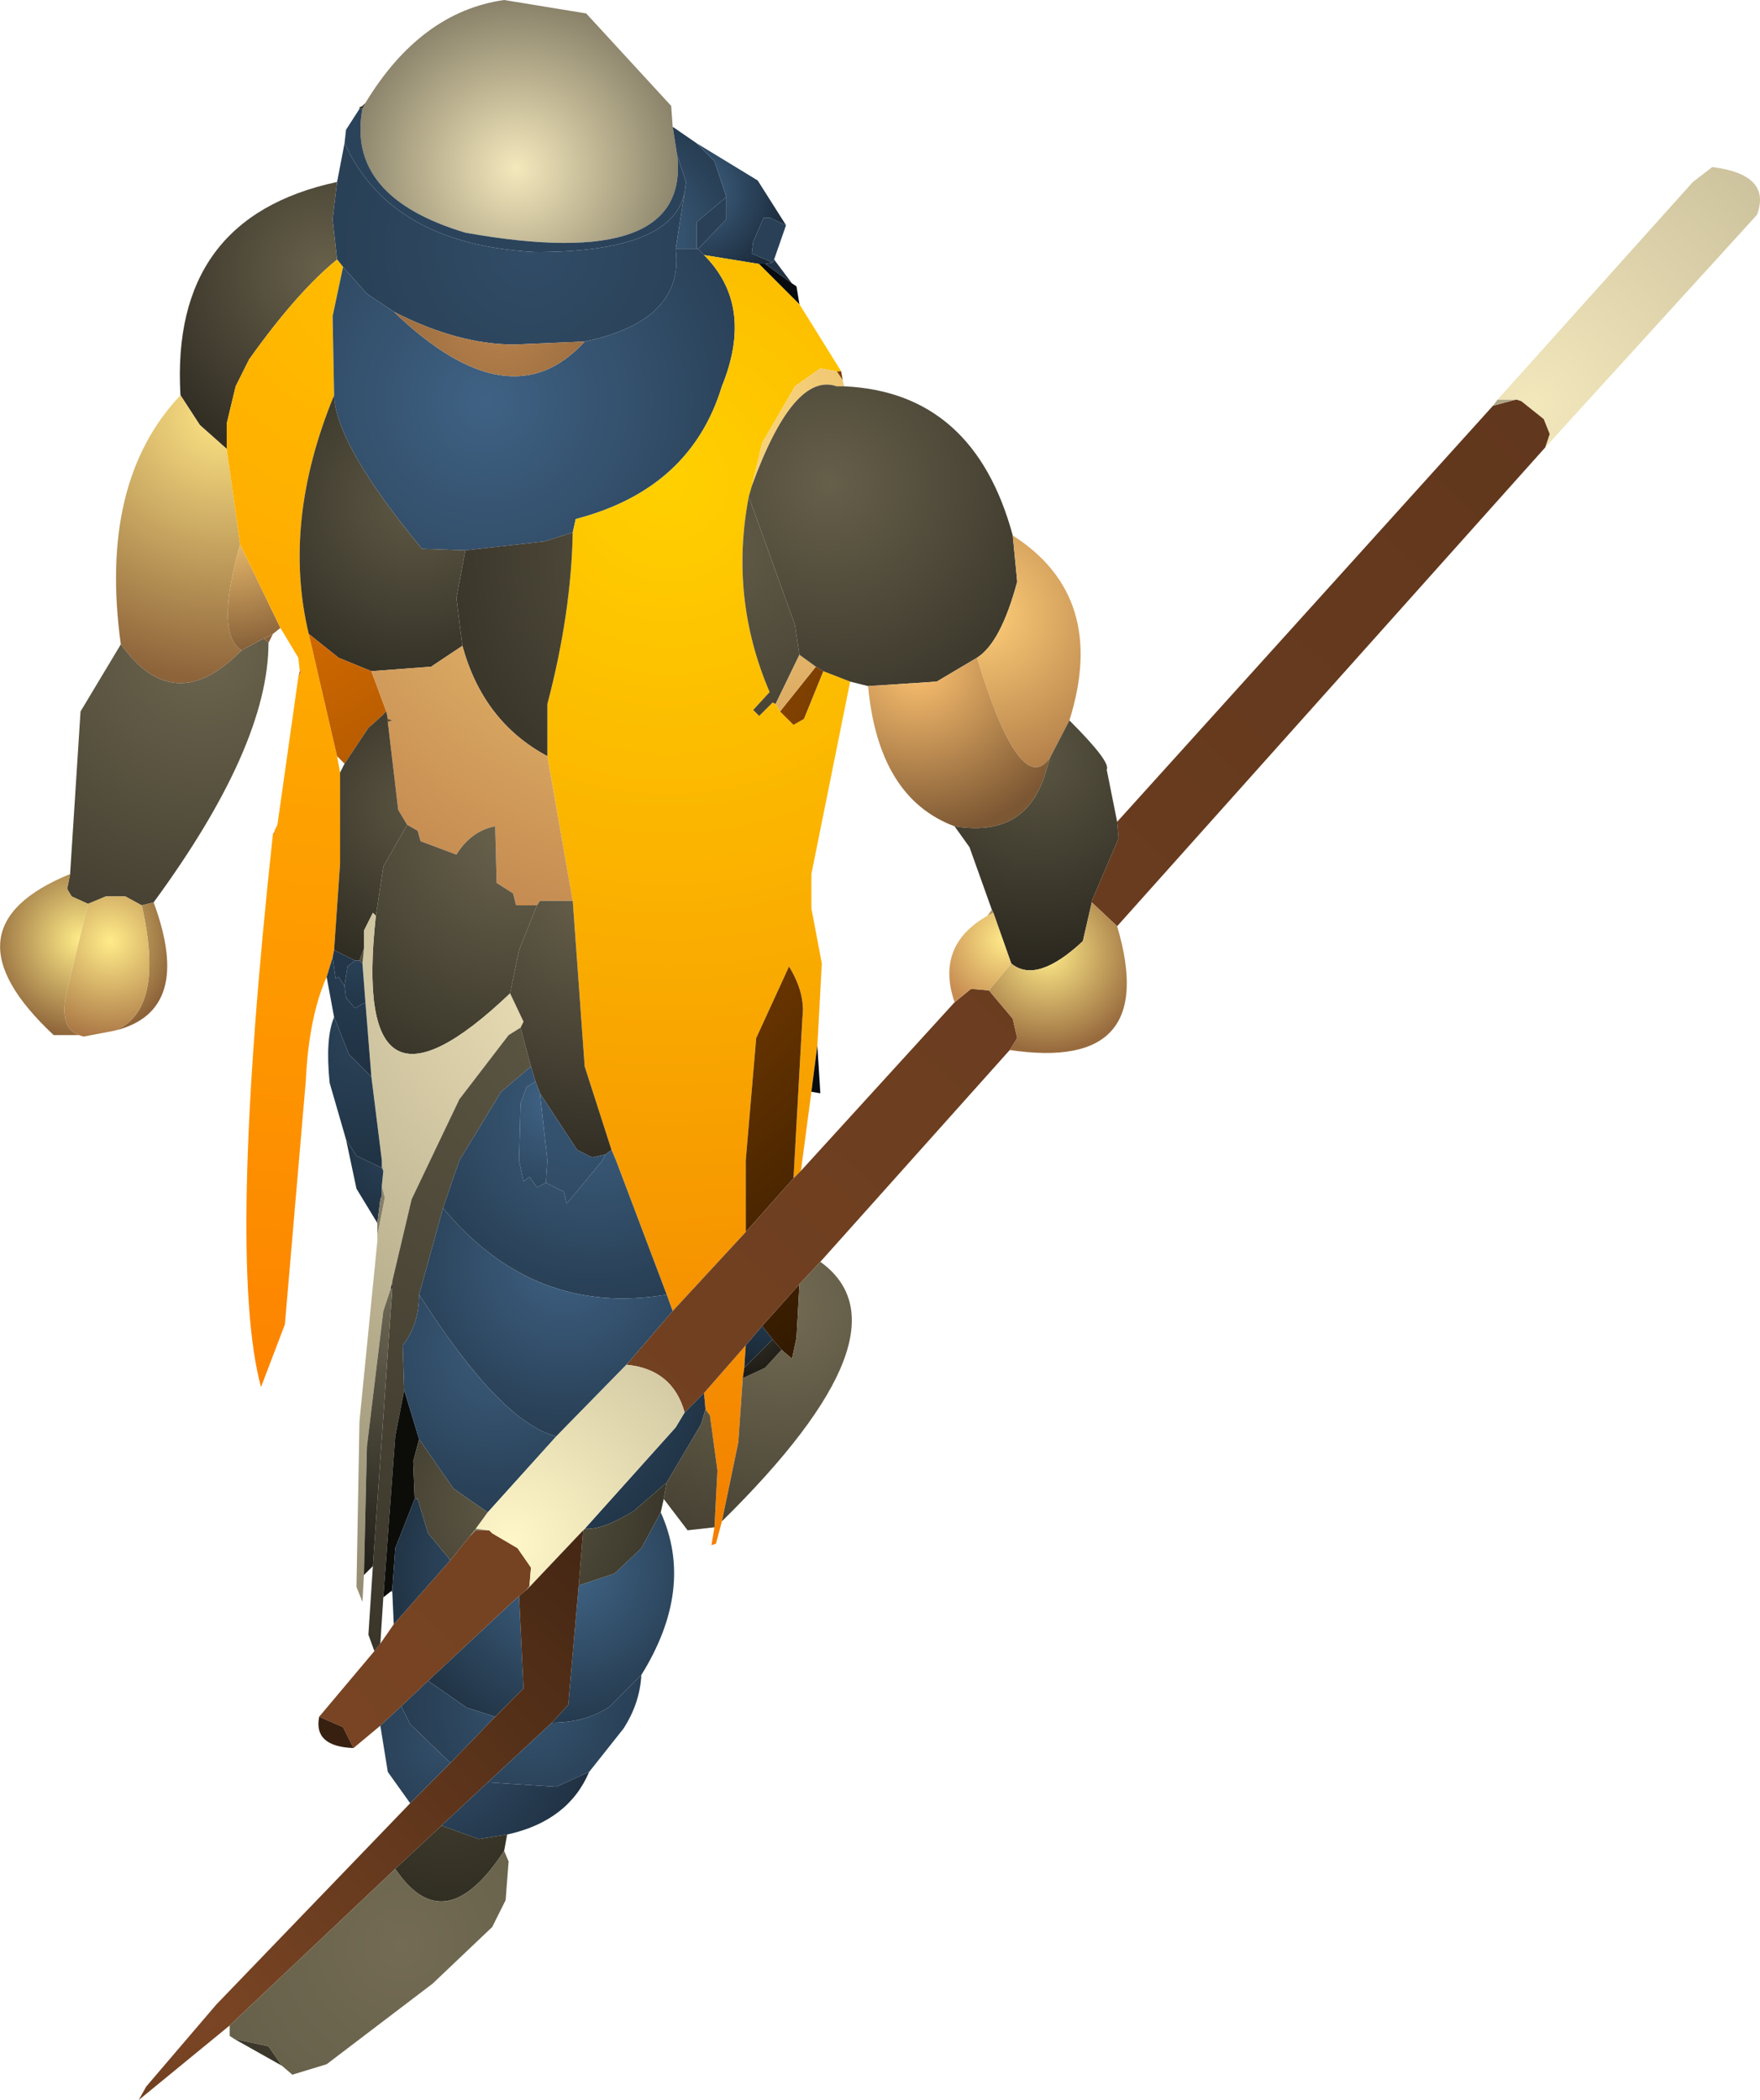 <?xml version="1.0" encoding="UTF-8" standalone="no"?>
<svg xmlns:ffdec="https://www.free-decompiler.com/flash" xmlns:xlink="http://www.w3.org/1999/xlink" ffdec:objectType="shape" height="70.4px" width="59.0px" xmlns="http://www.w3.org/2000/svg">
  <g transform="matrix(1.0, 0.0, 0.0, 1.0, 16.25, 53.85)">
    <path d="M-4.0 -50.4 Q-2.15 -53.45 0.65 -53.85 L3.4 -53.4 6.25 -50.3 6.3 -49.6 6.45 -48.65 Q6.9 -44.7 -0.65 -46.05 -4.65 -47.25 -4.1 -50.2 L-4.0 -50.4" fill="url(#gradient0)" fill-rule="evenodd" stroke="none"/>
    <path d="M-4.2 -50.2 L-4.2 -50.25 -4.1 -50.3 -4.0 -50.4 -4.1 -50.2 -4.2 -50.2" fill="url(#gradient1)" fill-rule="evenodd" stroke="none"/>
    <path d="M-4.7 -49.05 L-4.65 -49.5 -4.2 -50.2 -4.1 -50.2 Q-4.65 -47.25 -0.65 -46.05 6.9 -44.7 6.45 -48.65 L6.75 -47.75 6.7 -47.4 Q6.3 -45.4 1.7 -45.4 -3.15 -45.65 -4.7 -49.05" fill="url(#gradient2)" fill-rule="evenodd" stroke="none"/>
    <path d="M-4.95 -47.75 L-4.7 -49.05 Q-3.15 -45.65 1.7 -45.4 6.3 -45.4 6.7 -47.4 L6.4 -45.5 Q6.7 -43.1 3.35 -42.4 L1.0 -42.3 Q-0.9 -42.3 -3.05 -43.4 L-3.95 -44.0 -4.75 -44.9 -4.95 -45.15 -5.1 -46.5 -4.95 -47.75" fill="url(#gradient3)" fill-rule="evenodd" stroke="none"/>
    <path d="M-10.2 -40.6 Q-10.55 -46.55 -4.95 -47.75 L-5.1 -46.5 -4.95 -45.15 Q-6.3 -44.05 -7.9 -41.8 L-8.35 -40.9 -8.65 -39.65 -8.65 -38.8 -9.55 -39.6 -10.2 -40.6" fill="url(#gradient4)" fill-rule="evenodd" stroke="none"/>
    <path d="M-12.2 -32.25 Q-12.95 -37.7 -10.2 -40.6 L-9.55 -39.6 -8.65 -38.8 -8.2 -35.6 Q-9.05 -32.6 -8.15 -32.05 -10.4 -29.75 -12.2 -32.25" fill="url(#gradient5)" fill-rule="evenodd" stroke="none"/>
    <path d="M-7.25 -32.3 Q-7.25 -28.85 -11.1 -23.6 L-11.5 -23.5 -12.05 -23.8 -12.7 -23.8 -13.3 -23.55 -13.85 -23.8 -14.0 -24.05 -13.9 -24.55 -13.55 -30.0 -12.2 -32.25 Q-10.4 -29.75 -8.15 -32.05 L-7.4 -32.45 -7.25 -32.3" fill="url(#gradient6)" fill-rule="evenodd" stroke="none"/>
    <path d="M-11.1 -23.6 Q-9.75 -19.95 -12.4 -19.3 -10.7 -20.0 -11.5 -23.5 L-11.1 -23.6 M-13.6 -19.15 L-14.45 -19.15 Q-18.3 -22.75 -13.9 -24.55 L-14.0 -24.05 -13.85 -23.8 -13.3 -23.55 -14.0 -20.65 Q-14.3 -19.4 -13.6 -19.15" fill="url(#gradient7)" fill-rule="evenodd" stroke="none"/>
    <path d="M-7.1 -32.6 L-7.25 -32.3 -7.4 -32.45 -7.1 -32.6" fill="url(#gradient8)" fill-rule="evenodd" stroke="none"/>
    <path d="M-6.85 -32.8 L-7.1 -32.6 -7.4 -32.45 -8.15 -32.05 Q-9.05 -32.6 -8.2 -35.6 L-6.85 -32.8" fill="url(#gradient9)" fill-rule="evenodd" stroke="none"/>
    <path d="M-5.3 -21.1 Q-5.9 -19.75 -6.0 -17.6 L-6.7 -9.45 -7.5 -7.35 Q-8.65 -11.6 -7.1 -25.9 L-7.05 -25.9 -7.05 -25.95 -7.05 -26.0 -6.95 -26.2 -6.25 -31.15 -6.15 -31.35 -6.2 -31.35 -6.25 -31.8 -6.85 -32.8 -8.2 -35.6 -8.65 -38.8 -8.65 -39.65 -8.35 -40.9 -7.9 -41.8 Q-6.3 -44.05 -4.95 -45.15 L-4.75 -44.9 -5.1 -43.25 -5.05 -40.6 Q-6.8 -36.35 -5.9 -32.6 L-4.95 -28.5 -4.85 -27.95 -4.85 -24.9 -5.05 -22.0 -5.1 -21.75 -5.3 -21.1" fill="url(#gradient10)" fill-rule="evenodd" stroke="none"/>
    <path d="M6.3 -49.6 L7.1 -49.05 7.7 -48.45 8.1 -47.25 7.1 -46.4 7.1 -45.5 6.4 -45.5 6.7 -47.4 6.75 -47.75 6.45 -48.65 6.3 -49.6" fill="url(#gradient11)" fill-rule="evenodd" stroke="none"/>
    <path d="M7.1 -49.05 L9.15 -47.8 10.1 -46.3 9.55 -46.55 9.35 -46.55 9.0 -45.75 8.95 -45.35 9.65 -45.05 9.4 -45.0 9.2 -45.0 7.35 -45.3 7.15 -45.5 8.1 -46.5 8.1 -47.25 7.7 -48.45 7.1 -49.05" fill="url(#gradient12)" fill-rule="evenodd" stroke="none"/>
    <path d="M8.1 -47.25 L8.1 -46.5 7.15 -45.5 7.1 -45.5 7.1 -46.4 8.1 -47.25" fill="url(#gradient13)" fill-rule="evenodd" stroke="none"/>
    <path d="M-4.75 -44.9 L-3.95 -44.0 -3.05 -43.4 Q0.85 -39.65 3.35 -42.4 6.7 -43.1 6.4 -45.5 L7.1 -45.5 7.15 -45.5 7.35 -45.3 Q9.05 -43.6 7.95 -40.9 6.9 -37.45 3.05 -36.45 L2.95 -36.0 2.0 -35.7 -0.65 -35.4 -2.1 -35.45 Q-5.0 -38.95 -5.05 -40.6 L-5.1 -43.25 -4.75 -44.9" fill="url(#gradient14)" fill-rule="evenodd" stroke="none"/>
    <path d="M10.1 -46.3 L9.7 -45.15 9.65 -45.05 8.95 -45.35 9.0 -45.75 9.35 -46.55 9.55 -46.55 10.1 -46.3" fill="url(#gradient15)" fill-rule="evenodd" stroke="none"/>
    <path d="M9.7 -45.15 L10.3 -44.35 9.4 -45.0 9.65 -45.05 9.7 -45.15" fill="url(#gradient16)" fill-rule="evenodd" stroke="none"/>
    <path d="M7.95 -2.85 L7.75 -2.1 7.6 -2.05 7.7 -2.65 7.8 -4.55 7.55 -6.4 7.4 -6.6 7.35 -7.15 8.75 -8.75 8.7 -8.0 8.65 -7.65 8.5 -5.5 7.95 -2.85 M10.55 -43.65 L11.95 -41.4 11.8 -41.4 11.25 -41.5 10.4 -40.9 9.3 -39.0 8.95 -37.55 8.85 -37.2 Q8.2 -33.8 9.55 -30.65 L9.0 -30.05 9.2 -29.85 9.65 -30.3 9.75 -30.25 9.9 -30.0 10.35 -29.55 10.7 -29.75 11.35 -31.35 12.25 -31.0 10.95 -24.55 10.95 -23.4 11.3 -21.55 11.15 -18.8 10.95 -17.25 10.6 -14.6 10.35 -14.35 10.65 -19.75 Q10.75 -20.55 10.2 -21.45 L9.1 -19.05 8.75 -14.95 8.75 -12.55 6.3 -9.9 6.1 -10.45 4.4 -14.95 4.25 -15.3 3.35 -18.1 2.95 -23.65 2.1 -28.5 2.1 -30.25 Q2.9 -33.3 2.95 -36.0 L3.05 -36.45 Q6.9 -37.45 7.95 -40.9 9.05 -43.6 7.35 -45.3 L9.2 -45.0 10.55 -43.65" fill="url(#gradient17)" fill-rule="evenodd" stroke="none"/>
    <path d="M10.3 -44.35 L10.45 -44.25 10.55 -43.65 9.2 -45.0 9.4 -45.0 10.3 -44.35 M10.95 -17.25 L11.15 -18.8 11.25 -17.2 10.95 -17.25" fill="url(#gradient18)" fill-rule="evenodd" stroke="none"/>
    <path d="M8.85 -37.2 L10.4 -32.9 10.55 -31.9 9.75 -30.25 9.65 -30.3 9.2 -29.85 9.0 -30.05 9.55 -30.65 Q8.2 -33.8 8.85 -37.2 M2.95 -36.0 Q2.9 -33.3 2.1 -30.25 L2.1 -28.5 Q-0.05 -29.65 -0.75 -32.2 L-0.95 -33.8 -0.65 -35.4 2.0 -35.7 2.95 -36.0" fill="url(#gradient19)" fill-rule="evenodd" stroke="none"/>
    <path d="M-5.05 -40.6 Q-5.0 -38.95 -2.1 -35.45 L-0.65 -35.4 -0.95 -33.8 -0.75 -32.2 -1.8 -31.5 -3.8 -31.35 -4.9 -31.8 -5.9 -32.6 Q-6.8 -36.35 -5.05 -40.6" fill="url(#gradient20)" fill-rule="evenodd" stroke="none"/>
    <path d="M-7.1 -25.9 L-7.05 -25.95 -7.05 -25.9 -7.1 -25.9 M-6.25 -31.15 L-6.2 -31.35 -6.15 -31.35 -6.25 -31.15 M11.95 -41.4 L12.0 -41.1 11.8 -41.4 11.95 -41.4 M11.1 -31.5 L11.35 -31.35 10.7 -29.75 10.35 -29.55 9.9 -30.0 11.1 -31.5 M8.75 -12.55 L8.75 -14.95 9.1 -19.05 10.2 -21.45 Q10.75 -20.55 10.65 -19.75 L10.35 -14.35 8.75 -12.55 M-5.9 -32.6 L-4.9 -31.8 -3.8 -31.35 -3.3 -30.0 Q-3.55 -29.75 -3.9 -29.45 L-4.7 -28.25 -4.95 -28.5 -5.9 -32.6 M10.55 -10.8 L10.45 -9.0 10.3 -8.3 9.95 -8.6 9.65 -8.95 9.3 -9.4 10.55 -10.8" fill="url(#gradient21)" fill-rule="evenodd" stroke="none"/>
    <path d="M12.0 -41.1 L12.05 -40.9 11.8 -40.9 Q10.35 -41.4 8.95 -37.55 L9.3 -39.0 10.4 -40.9 11.25 -41.5 11.8 -41.4 12.0 -41.1 M10.55 -31.9 L11.1 -31.5 9.9 -30.0 9.75 -30.25 10.55 -31.9 M2.1 -28.5 L2.95 -23.65 1.85 -23.65 1.75 -23.5 1.05 -23.5 0.95 -23.9 0.4 -24.25 0.35 -26.15 Q-0.45 -26.0 -0.95 -25.2 L-2.15 -25.65 -2.25 -26.0 -2.6 -26.2 -2.9 -26.7 -3.25 -29.65 -3.1 -29.7 -3.25 -29.75 -3.3 -30.0 -3.8 -31.35 -1.8 -31.5 -0.75 -32.2 Q-0.05 -29.65 2.1 -28.5" fill="url(#gradient22)" fill-rule="evenodd" stroke="none"/>
    <path d="M12.05 -40.9 Q16.4 -40.7 17.7 -35.9 L17.85 -34.35 Q17.3 -32.3 16.5 -31.8 L15.15 -31.0 12.85 -30.85 12.25 -31.0 11.35 -31.35 11.1 -31.5 10.55 -31.9 10.4 -32.9 8.85 -37.2 8.95 -37.55 Q10.35 -41.4 11.8 -40.9 L12.05 -40.9" fill="url(#gradient23)" fill-rule="evenodd" stroke="none"/>
    <path d="M-3.05 -43.4 Q-0.9 -42.3 1.0 -42.3 L3.35 -42.4 Q0.85 -39.65 -3.05 -43.4" fill="url(#gradient24)" fill-rule="evenodd" stroke="none"/>
    <path d="M17.7 -35.9 Q20.9 -33.85 19.6 -29.7 L18.95 -28.45 Q17.95 -27.05 16.5 -31.8 17.3 -32.3 17.85 -34.35 L17.7 -35.9" fill="url(#gradient25)" fill-rule="evenodd" stroke="none"/>
    <path d="M12.85 -30.85 L15.15 -31.0 16.5 -31.8 Q17.95 -27.05 18.95 -28.45 L18.8 -27.95 Q18.15 -25.75 15.75 -26.15 13.2 -27.1 12.85 -30.85" fill="url(#gradient26)" fill-rule="evenodd" stroke="none"/>
    <path d="M33.95 -40.45 L40.5 -47.75 41.15 -48.25 Q43.15 -48.0 42.65 -46.65 L35.55 -38.85 35.7 -39.3 35.5 -39.8 34.75 -40.4 34.6 -40.45 34.55 -40.45 33.95 -40.45" fill="url(#gradient27)" fill-rule="evenodd" stroke="none"/>
    <path d="M35.55 -38.85 L21.2 -22.8 20.35 -23.6 20.35 -23.65 21.25 -25.75 21.2 -26.3 33.8 -40.25 34.55 -40.45 34.6 -40.45 34.75 -40.4 35.5 -39.8 35.7 -39.3 35.55 -38.85 M17.6 -18.65 L11.25 -11.55 10.55 -10.8 9.3 -9.4 8.75 -8.75 7.35 -7.15 6.7 -6.5 Q6.3 -7.95 4.75 -8.1 L6.3 -9.9 8.75 -12.55 10.35 -14.35 10.6 -14.6 15.75 -20.25 16.3 -20.7 16.9 -20.65 17.7 -19.7 17.85 -19.05 17.6 -18.65 M-3.5 4.0 L-4.4 4.75 -4.75 4.05 -5.55 3.7 -3.7 1.5 -3.5 1.25 -3.05 0.6 -1.15 -1.55 -0.5 -2.35 -0.3 -2.55 0.1 -2.55 0.15 -2.55 0.25 -2.45 1.1 -1.95 1.55 -1.3 1.5 -0.7 1.4 -0.55 1.15 -0.35 -1.9 2.5 -2.8 3.35 -3.5 4.0" fill="url(#gradient28)" fill-rule="evenodd" stroke="none"/>
    <path d="M33.8 -40.25 L33.95 -40.45 34.55 -40.45 33.8 -40.25" fill="url(#gradient29)" fill-rule="evenodd" stroke="none"/>
    <path d="M-3.25 -29.75 L-3.25 -29.65 -2.9 -26.7 -2.6 -26.2 -3.4 -24.8 -3.65 -23.15 -3.75 -23.25 -4.05 -22.65 -4.05 -22.05 -4.2 -21.65 -4.35 -21.65 -5.05 -22.0 -4.85 -24.9 -4.85 -27.95 -4.7 -28.25 -3.9 -29.45 Q-3.55 -29.75 -3.3 -30.0 L-3.25 -29.75" fill="url(#gradient30)" fill-rule="evenodd" stroke="none"/>
    <path d="M-3.25 -29.75 L-3.1 -29.7 -3.25 -29.65 -3.25 -29.75" fill="url(#gradient31)" fill-rule="evenodd" stroke="none"/>
    <path d="M-2.6 -26.2 L-2.25 -26.0 -2.15 -25.65 -0.95 -25.2 Q-0.45 -26.0 0.35 -26.15 L0.4 -24.25 0.95 -23.9 1.05 -23.5 1.75 -23.5 1.15 -22.0 0.85 -20.55 Q-4.5 -15.45 -3.65 -23.15 L-3.4 -24.8 -2.6 -26.2" fill="url(#gradient32)" fill-rule="evenodd" stroke="none"/>
    <path d="M-4.05 -1.05 L-4.1 -0.15 -4.3 -0.65 -4.2 -6.2 -3.6 -12.25 -3.6 -12.45 -3.35 -13.7 -3.45 -14.1 -3.4 -14.6 -3.45 -14.9 -3.45 -14.95 -3.8 -17.75 -4.0 -20.25 -4.1 -21.55 -4.05 -22.05 -4.05 -22.65 -3.75 -23.25 -3.65 -23.15 Q-4.5 -15.45 0.85 -20.55 L1.3 -19.6 1.2 -19.4 0.8 -19.15 -0.85 -17.0 -2.45 -13.65 -3.1 -10.9 -3.1 -10.85 -3.15 -10.65 -3.4 -9.9 -3.95 -5.35 -4.05 -1.05" fill="url(#gradient33)" fill-rule="evenodd" stroke="none"/>
    <path d="M-3.7 1.5 L-3.9 0.95 -3.75 -1.35 -3.1 -10.65 -3.1 -10.85 -3.1 -10.9 -2.45 -13.65 -0.85 -17.0 0.8 -19.15 1.2 -19.4 1.55 -18.1 0.55 -17.25 -0.85 -14.95 -1.4 -13.35 -2.2 -10.45 Q-2.2 -9.45 -2.75 -8.75 L-2.7 -7.25 -3.0 -5.7 -3.4 -0.3 -3.5 1.25 -3.7 1.5 M-4.2 -21.65 L-4.05 -22.05 -4.1 -21.55 -4.2 -21.65" fill="url(#gradient34)" fill-rule="evenodd" stroke="none"/>
    <path d="M-4.35 -21.65 L-4.2 -21.65 -4.1 -21.55 -4.0 -20.25 -4.35 -20.05 -4.65 -20.4 -4.7 -20.8 -4.6 -21.45 -4.35 -21.65" fill="url(#gradient35)" fill-rule="evenodd" stroke="none"/>
    <path d="M-5.05 -22.0 L-4.35 -21.65 -4.6 -21.45 -4.7 -20.8 -4.9 -21.1 -5.0 -21.05 -5.1 -21.75 -5.05 -22.0" fill="url(#gradient36)" fill-rule="evenodd" stroke="none"/>
    <path d="M19.6 -29.7 Q21.0 -28.3 20.85 -28.05 L21.2 -26.3 21.25 -25.75 20.35 -23.65 20.35 -23.6 20.05 -22.3 Q18.5 -20.85 17.65 -21.55 L17.05 -23.25 17.0 -23.35 16.25 -25.45 15.75 -26.15 Q18.15 -25.75 18.8 -27.95 L18.95 -28.45 19.6 -29.7" fill="url(#gradient37)" fill-rule="evenodd" stroke="none"/>
    <path d="M21.2 -22.8 Q22.65 -17.9 17.6 -18.65 L17.85 -19.05 17.7 -19.7 16.9 -20.65 17.65 -21.55 Q18.5 -20.85 20.05 -22.3 L20.35 -23.6 21.2 -22.8 M17.0 -23.35 L17.05 -23.25 16.85 -23.15 17.0 -23.35" fill="url(#gradient38)" fill-rule="evenodd" stroke="none"/>
    <path d="M17.05 -23.25 L17.65 -21.55 16.9 -20.65 16.3 -20.7 15.75 -20.25 Q15.1 -22.15 16.85 -23.15 L17.05 -23.25" fill="url(#gradient39)" fill-rule="evenodd" stroke="none"/>
    <path d="M-5.05 -19.75 L-5.3 -21.1 -5.1 -21.75 -5.0 -21.05 -4.9 -21.1 -4.7 -20.8 -4.65 -20.4 -4.35 -20.05 -4.0 -20.25 -3.8 -17.75 -4.55 -18.5 -5.05 -19.75" fill="url(#gradient40)" fill-rule="evenodd" stroke="none"/>
    <path d="M-12.4 -19.3 L-13.45 -19.1 -13.6 -19.15 Q-14.3 -19.4 -14.0 -20.65 L-13.3 -23.55 -12.7 -23.8 -12.05 -23.8 -11.5 -23.5 Q-10.7 -20.0 -12.4 -19.3" fill="url(#gradient41)" fill-rule="evenodd" stroke="none"/>
    <path d="M2.95 -23.65 L3.35 -18.1 4.25 -15.3 4.05 -15.15 3.6 -15.05 3.1 -15.3 1.85 -17.2 1.7 -17.6 1.55 -18.1 1.2 -19.4 1.3 -19.6 0.85 -20.55 1.15 -22.0 1.75 -23.5 1.85 -23.65 2.95 -23.65" fill="url(#gradient42)" fill-rule="evenodd" stroke="none"/>
    <path d="M4.25 -15.3 L4.4 -14.95 6.1 -10.45 Q1.65 -9.7 -1.4 -13.35 L-0.85 -14.95 0.55 -17.25 1.55 -18.1 1.7 -17.6 1.4 -17.4 1.2 -16.85 1.15 -14.95 1.3 -14.25 1.5 -14.4 1.75 -14.05 2.05 -14.2 2.65 -13.9 2.75 -13.5 3.95 -14.95 4.05 -15.15 4.25 -15.3" fill="url(#gradient43)" fill-rule="evenodd" stroke="none"/>
    <path d="M1.85 -17.2 L3.1 -15.3 3.6 -15.05 4.05 -15.15 3.95 -14.95 2.75 -13.5 2.65 -13.9 2.05 -14.2 2.1 -14.95 1.85 -17.2" fill="url(#gradient44)" fill-rule="evenodd" stroke="none"/>
    <path d="M1.7 -17.6 L1.85 -17.2 2.1 -14.95 2.05 -14.2 1.75 -14.05 1.5 -14.4 1.3 -14.25 1.15 -14.95 1.2 -16.85 1.4 -17.4 1.7 -17.6" fill="url(#gradient45)" fill-rule="evenodd" stroke="none"/>
    <path d="M-4.65 -15.65 L-5.2 -17.55 Q-5.35 -19.05 -5.05 -19.75 L-4.55 -18.5 -3.8 -17.75 -3.45 -14.95 -3.45 -14.9 -3.45 -14.7 -4.3 -15.1 -4.65 -15.65" fill="url(#gradient46)" fill-rule="evenodd" stroke="none"/>
    <path d="M-3.6 -12.85 L-4.3 -14.0 -4.65 -15.65 -4.3 -15.1 -3.45 -14.7 -3.4 -14.6 -3.45 -14.1 -3.45 -13.75 -3.5 -13.65 -3.6 -12.85" fill="url(#gradient47)" fill-rule="evenodd" stroke="none"/>
    <path d="M-3.75 -1.35 L-4.05 -1.05 -3.95 -5.35 -3.4 -9.9 -3.15 -10.65 -3.1 -10.65 -3.75 -1.35 M-3.6 -12.45 L-3.6 -12.85 -3.5 -13.65 -3.45 -13.75 -3.45 -14.1 -3.35 -13.7 -3.6 -12.45 M-3.45 -14.9 L-3.4 -14.6 -3.45 -14.7 -3.45 -14.9" fill="url(#gradient48)" fill-rule="evenodd" stroke="none"/>
    <path d="M-3.1 -10.85 L-3.1 -10.65 -3.15 -10.65 -3.1 -10.85 M-2.7 -7.25 L-2.2 -5.6 -2.4 -4.85 -2.35 -3.65 -2.35 -3.6 -3.0 -1.95 -3.1 -0.55 -3.15 -0.5 -3.4 -0.3 -3.0 -5.7 -2.7 -7.25" fill="url(#gradient49)" fill-rule="evenodd" stroke="none"/>
    <path d="M6.1 -10.45 L6.3 -9.9 4.75 -8.1 2.4 -5.7 Q0.55 -6.15 -2.2 -10.45 L-1.4 -13.35 Q1.65 -9.7 6.1 -10.45" fill="url(#gradient50)" fill-rule="evenodd" stroke="none"/>
    <path d="M-2.2 -10.45 Q0.55 -6.15 2.4 -5.7 L0.1 -3.15 -1.05 -3.95 -2.2 -5.6 -2.7 -7.25 -2.75 -8.75 Q-2.2 -9.45 -2.2 -10.45 M7.35 -7.15 L7.4 -6.6 7.25 -6.1 6.1 -4.15 5.0 -3.2 Q3.95 -2.55 3.35 -2.6 L6.4 -6.0 6.7 -6.5 7.35 -7.15" fill="url(#gradient51)" fill-rule="evenodd" stroke="none"/>
    <path d="M-3.15 -0.5 L-3.1 -0.55 -3.1 -0.5 -3.15 -0.5" fill="url(#gradient52)" fill-rule="evenodd" stroke="none"/>
    <path d="M5.9 -3.15 Q7.05 -0.6 5.25 2.3 L4.2 3.35 Q3.4 3.9 2.25 3.9 L2.8 3.3 3.15 -0.7 4.35 -1.1 5.25 -1.95 5.9 -3.15 M-3.1 -0.55 L-3.0 -1.95 -2.35 -3.6 -2.25 -3.6 -1.9 -2.45 -1.15 -1.55 -3.05 0.6 -3.1 -0.5 -3.1 -0.55 M1.15 -0.35 L1.3 2.75 0.35 3.7 -0.6 3.4 -1.9 2.5 1.15 -0.35" fill="url(#gradient53)" fill-rule="evenodd" stroke="none"/>
    <path d="M-2.35 -3.6 L-2.35 -3.65 -2.25 -3.6 -2.35 -3.6" fill="url(#gradient54)" fill-rule="evenodd" stroke="none"/>
    <path d="M6.0 -3.6 L5.9 -3.15 5.25 -1.95 4.35 -1.1 3.15 -0.7 3.3 -2.55 3.35 -2.6 Q3.95 -2.55 5.0 -3.2 L6.1 -4.15 6.0 -3.6 M-2.2 -5.6 L-1.05 -3.95 0.1 -3.15 -0.3 -2.6 -0.5 -2.35 -1.15 -1.55 -1.9 -2.45 -2.25 -3.6 -2.35 -3.65 -2.4 -4.85 -2.2 -5.6" fill="url(#gradient55)" fill-rule="evenodd" stroke="none"/>
    <path d="M11.25 -11.55 Q14.45 -9.25 7.95 -2.85 L8.5 -5.5 8.65 -7.65 9.4 -8.0 9.95 -8.6 10.3 -8.3 10.45 -9.0 10.55 -10.8 11.25 -11.55 M7.7 -2.65 L6.8 -2.55 6.0 -3.6 6.1 -4.15 7.25 -6.1 7.4 -6.6 7.55 -6.4 7.8 -4.55 7.7 -2.65" fill="url(#gradient56)" fill-rule="evenodd" stroke="none"/>
    <path d="M9.95 -8.6 L9.4 -8.0 8.65 -7.65 8.7 -8.0 9.65 -8.95 9.95 -8.6" fill="url(#gradient57)" fill-rule="evenodd" stroke="none"/>
    <path d="M9.65 -8.95 L8.7 -8.0 8.75 -8.75 9.3 -9.4 9.65 -8.95" fill="url(#gradient58)" fill-rule="evenodd" stroke="none"/>
    <path d="M2.4 -5.7 L4.75 -8.1 Q6.3 -7.95 6.7 -6.5 L6.4 -6.0 3.35 -2.6 3.3 -2.55 1.5 -0.65 1.5 -0.7 1.55 -1.3 1.1 -1.95 0.25 -2.45 0.15 -2.55 0.1 -2.55 -0.3 -2.6 0.1 -3.15 2.4 -5.7" fill="url(#gradient59)" fill-rule="evenodd" stroke="none"/>
    <path d="M-8.55 14.05 L-11.6 16.55 -11.35 16.1 -9.0 13.35 -2.5 6.6 -1.15 5.25 0.35 3.7 1.3 2.75 1.15 -0.35 1.4 -0.55 1.5 -0.65 3.3 -2.55 3.15 -0.7 2.8 3.3 2.25 3.9 0.1 5.9 -1.45 7.35 -3.0 8.8 -8.55 14.05" fill="url(#gradient60)" fill-rule="evenodd" stroke="none"/>
    <path d="M0.1 -2.55 L-0.3 -2.55 -0.5 -2.35 -0.3 -2.6 0.1 -2.55 M1.5 -0.7 L1.5 -0.65 1.4 -0.55 1.5 -0.7" fill="url(#gradient61)" fill-rule="evenodd" stroke="none"/>
    <path d="M5.25 2.3 Q5.2 3.25 4.65 4.1 L3.5 5.55 2.4 6.05 0.1 5.9 2.25 3.9 Q3.4 3.9 4.2 3.35 L5.25 2.3 M0.35 3.7 L-1.15 5.25 -2.5 3.95 -2.8 3.35 -1.9 2.5 -0.6 3.4 0.35 3.7" fill="url(#gradient62)" fill-rule="evenodd" stroke="none"/>
    <path d="M3.5 5.55 Q2.8 7.2 0.75 7.65 L-0.2 7.8 -1.45 7.35 0.1 5.9 2.4 6.05 3.5 5.55 M-2.5 6.6 L-3.25 5.55 -3.5 4.0 -2.8 3.35 -2.5 3.95 -1.15 5.25 -2.5 6.6" fill="url(#gradient63)" fill-rule="evenodd" stroke="none"/>
    <path d="M0.75 7.65 L0.65 8.2 Q-1.35 11.25 -3.0 8.8 L-1.45 7.35 -0.2 7.8 0.75 7.65" fill="url(#gradient64)" fill-rule="evenodd" stroke="none"/>
    <path d="M0.65 8.2 L0.8 8.55 0.7 9.85 0.25 10.75 -1.75 12.65 -5.3 15.35 -6.45 15.7 -6.8 15.4 -7.25 14.75 -8.4 14.5 -8.55 14.4 -8.55 14.05 -3.0 8.8 Q-1.35 11.25 0.65 8.2" fill="url(#gradient65)" fill-rule="evenodd" stroke="none"/>
    <path d="M-4.4 4.75 Q-5.75 4.7 -5.55 3.7 L-4.75 4.05 -4.4 4.75" fill="url(#gradient66)" fill-rule="evenodd" stroke="none"/>
    <path d="M-6.8 15.4 L-8.4 14.5 -7.25 14.75 -6.8 15.4" fill="url(#gradient67)" fill-rule="evenodd" stroke="none"/>
  </g>
  <defs>
    <radialGradient cx="0" cy="0" gradientTransform="matrix(0.007, 0.0, 0.0, 0.007, 1.05, -48.2)" gradientUnits="userSpaceOnUse" id="gradient0" r="819.2" spreadMethod="pad">
      <stop offset="0.0" stop-color="#f4e8bc"/>
      <stop offset="1.0" stop-color="#878068"/>
    </radialGradient>
    <radialGradient cx="0" cy="0" gradientTransform="matrix(0.006, 0.0, 0.0, 0.006, -1.05, -53.5)" gradientUnits="userSpaceOnUse" id="gradient1" r="819.2" spreadMethod="pad">
      <stop offset="0.0" stop-color="#706b57"/>
      <stop offset="1.0" stop-color="#2f2c24"/>
    </radialGradient>
    <radialGradient cx="0" cy="0" gradientTransform="matrix(0.009, 0.0, 0.0, 0.009, -0.55, -45.9)" gradientUnits="userSpaceOnUse" id="gradient2" r="819.2" spreadMethod="pad">
      <stop offset="0.0" stop-color="#2b445b"/>
      <stop offset="1.0" stop-color="#2b435a"/>
    </radialGradient>
    <radialGradient cx="0" cy="0" gradientTransform="matrix(0.009, 0.0, 0.0, 0.009, 1.5, -45.55)" gradientUnits="userSpaceOnUse" id="gradient3" r="819.2" spreadMethod="pad">
      <stop offset="0.0" stop-color="#314c67"/>
      <stop offset="1.0" stop-color="#283f54"/>
    </radialGradient>
    <radialGradient cx="0" cy="0" gradientTransform="matrix(0.008, 0.0, 0.0, 0.008, -5.35, -44.75)" gradientUnits="userSpaceOnUse" id="gradient4" r="819.2" spreadMethod="pad">
      <stop offset="0.0" stop-color="#68614b"/>
      <stop offset="1.0" stop-color="#322e24"/>
    </radialGradient>
    <radialGradient cx="0" cy="0" gradientTransform="matrix(0.011, 0.0, 0.0, 0.011, -8.8, -40.05)" gradientUnits="userSpaceOnUse" id="gradient5" r="819.2" spreadMethod="pad">
      <stop offset="0.0" stop-color="#ffe585"/>
      <stop offset="1.0" stop-color="#8d633a"/>
    </radialGradient>
    <radialGradient cx="0" cy="0" gradientTransform="matrix(0.012, 0.0, 0.0, 0.012, -9.4, -32.15)" gradientUnits="userSpaceOnUse" id="gradient6" r="819.2" spreadMethod="pad">
      <stop offset="0.0" stop-color="#6c654e"/>
      <stop offset="1.0" stop-color="#433e30"/>
    </radialGradient>
    <radialGradient cx="0" cy="0" gradientTransform="matrix(0.004, 0.0, 0.0, 0.004, -13.55, -22.35)" gradientUnits="userSpaceOnUse" id="gradient7" r="819.2" spreadMethod="pad">
      <stop offset="0.0" stop-color="#ffec89"/>
      <stop offset="1.0" stop-color="#8d6339"/>
    </radialGradient>
    <radialGradient cx="0" cy="0" gradientTransform="matrix(0.001, 0.0, 0.0, 0.001, -7.45, -32.9)" gradientUnits="userSpaceOnUse" id="gradient8" r="819.2" spreadMethod="pad">
      <stop offset="0.0" stop-color="#b7814b"/>
      <stop offset="1.0" stop-color="#6c4c2c"/>
    </radialGradient>
    <radialGradient cx="0" cy="0" gradientTransform="matrix(0.006, 0.0, 0.0, 0.006, -8.5, -36.6)" gradientUnits="userSpaceOnUse" id="gradient9" r="819.2" spreadMethod="pad">
      <stop offset="0.0" stop-color="#ffcd77"/>
      <stop offset="1.0" stop-color="#7c5733"/>
    </radialGradient>
    <radialGradient cx="0" cy="0" gradientTransform="matrix(0.045, 0.0, 0.0, 0.045, -3.65, -44.45)" gradientUnits="userSpaceOnUse" id="gradient10" r="819.2" spreadMethod="pad">
      <stop offset="0.0" stop-color="#ffbd00"/>
      <stop offset="1.0" stop-color="#fd8400"/>
    </radialGradient>
    <radialGradient cx="0" cy="0" gradientTransform="matrix(0.005, 0.0, 0.0, 0.005, 4.8, -46.0)" gradientUnits="userSpaceOnUse" id="gradient11" r="819.2" spreadMethod="pad">
      <stop offset="0.0" stop-color="#406487"/>
      <stop offset="1.0" stop-color="#253a4e"/>
    </radialGradient>
    <radialGradient cx="0" cy="0" gradientTransform="matrix(0.004, 0.0, 0.0, 0.004, 7.05, -47.4)" gradientUnits="userSpaceOnUse" id="gradient12" r="819.2" spreadMethod="pad">
      <stop offset="0.0" stop-color="#406487"/>
      <stop offset="1.0" stop-color="#1a2938"/>
    </radialGradient>
    <radialGradient cx="0" cy="0" gradientTransform="matrix(0.002, 0.0, 0.0, 0.002, 8.0, -46.55)" gradientUnits="userSpaceOnUse" id="gradient13" r="819.2" spreadMethod="pad">
      <stop offset="0.0" stop-color="#294056"/>
      <stop offset="1.0" stop-color="#294056"/>
    </radialGradient>
    <radialGradient cx="0" cy="0" gradientTransform="matrix(0.011, 0.0, 0.0, 0.011, 0.05, -40.4)" gradientUnits="userSpaceOnUse" id="gradient14" r="819.2" spreadMethod="pad">
      <stop offset="0.0" stop-color="#3f6284"/>
      <stop offset="1.0" stop-color="#2a4158"/>
    </radialGradient>
    <radialGradient cx="0" cy="0" gradientTransform="matrix(0.002, 0.0, 0.0, 0.002, 10.1, -46.35)" gradientUnits="userSpaceOnUse" id="gradient15" r="819.2" spreadMethod="pad">
      <stop offset="0.0" stop-color="#294056"/>
      <stop offset="1.0" stop-color="#294056"/>
    </radialGradient>
    <radialGradient cx="0" cy="0" gradientTransform="matrix(0.002, 0.0, 0.0, 0.002, 9.05, -45.4)" gradientUnits="userSpaceOnUse" id="gradient16" r="819.2" spreadMethod="pad">
      <stop offset="0.0" stop-color="#233649"/>
      <stop offset="1.0" stop-color="#1f3142"/>
    </radialGradient>
    <radialGradient cx="0" cy="0" gradientTransform="matrix(0.044, 0.0, 0.0, 0.044, 6.15, -37.7)" gradientUnits="userSpaceOnUse" id="gradient17" r="819.2" spreadMethod="pad">
      <stop offset="0.0" stop-color="#ffd000"/>
      <stop offset="1.0" stop-color="#f37f00"/>
    </radialGradient>
    <radialGradient cx="0" cy="0" gradientTransform="matrix(0.034, 0.0, 0.0, 0.034, 9.7, -45.15)" gradientUnits="userSpaceOnUse" id="gradient18" r="819.2" spreadMethod="pad">
      <stop offset="0.0" stop-color="#080c10"/>
      <stop offset="1.0" stop-color="#080c10"/>
    </radialGradient>
    <radialGradient cx="0" cy="0" gradientTransform="matrix(0.011, 0.0, 0.0, 0.011, 8.0, -35.35)" gradientUnits="userSpaceOnUse" id="gradient19" r="819.2" spreadMethod="pad">
      <stop offset="0.0" stop-color="#605a46"/>
      <stop offset="1.0" stop-color="#3b372b"/>
    </radialGradient>
    <radialGradient cx="0" cy="0" gradientTransform="matrix(0.007, 0.0, 0.0, 0.007, -2.3, -37.05)" gradientUnits="userSpaceOnUse" id="gradient20" r="819.2" spreadMethod="pad">
      <stop offset="0.0" stop-color="#5f5945"/>
      <stop offset="1.0" stop-color="#353227"/>
    </radialGradient>
    <radialGradient cx="0" cy="0" gradientTransform="matrix(0.042, 0.0, 0.0, 0.042, -8.55, -37.4)" gradientUnits="userSpaceOnUse" id="gradient21" r="819.2" spreadMethod="pad">
      <stop offset="0.0" stop-color="#ed7700"/>
      <stop offset="1.0" stop-color="#331a00"/>
    </radialGradient>
    <radialGradient cx="0" cy="0" gradientTransform="matrix(0.022, 0.0, 0.0, 0.022, 7.35, -40.35)" gradientUnits="userSpaceOnUse" id="gradient22" r="819.2" spreadMethod="pad">
      <stop offset="0.0" stop-color="#ffdc80"/>
      <stop offset="1.0" stop-color="#c58b51"/>
    </radialGradient>
    <radialGradient cx="0" cy="0" gradientTransform="matrix(0.009, 0.0, 0.0, 0.009, 11.55, -37.65)" gradientUnits="userSpaceOnUse" id="gradient23" r="819.2" spreadMethod="pad">
      <stop offset="0.0" stop-color="#665f4a"/>
      <stop offset="1.0" stop-color="#3e3a2d"/>
    </radialGradient>
    <radialGradient cx="0" cy="0" gradientTransform="matrix(0.005, 0.0, 0.0, 0.005, 0.45, -43.15)" gradientUnits="userSpaceOnUse" id="gradient24" r="819.2" spreadMethod="pad">
      <stop offset="0.0" stop-color="#b8824c"/>
      <stop offset="1.0" stop-color="#976a3e"/>
    </radialGradient>
    <radialGradient cx="0" cy="0" gradientTransform="matrix(0.007, 0.0, 0.0, 0.007, 16.7, -33.25)" gradientUnits="userSpaceOnUse" id="gradient25" r="819.2" spreadMethod="pad">
      <stop offset="0.0" stop-color="#ffce78"/>
      <stop offset="1.0" stop-color="#af7b47"/>
    </radialGradient>
    <radialGradient cx="0" cy="0" gradientTransform="matrix(0.007, 0.0, 0.0, 0.007, 14.5, -31.55)" gradientUnits="userSpaceOnUse" id="gradient26" r="819.2" spreadMethod="pad">
      <stop offset="0.0" stop-color="#ffc371"/>
      <stop offset="1.0" stop-color="#7c5733"/>
    </radialGradient>
    <radialGradient cx="0" cy="0" gradientTransform="matrix(0.013, 0.0, 0.0, 0.013, 35.15, -40.25)" gradientUnits="userSpaceOnUse" id="gradient27" r="819.2" spreadMethod="pad">
      <stop offset="0.0" stop-color="#f3e7bc"/>
      <stop offset="1.0" stop-color="#ccc29d"/>
    </radialGradient>
    <radialGradient cx="0" cy="0" gradientTransform="matrix(0.079, 0.0, 0.0, 0.079, -4.9, 3.95)" gradientUnits="userSpaceOnUse" id="gradient28" r="819.2" spreadMethod="pad">
      <stop offset="0.0" stop-color="#784423"/>
      <stop offset="1.0" stop-color="#5f361c"/>
    </radialGradient>
    <radialGradient cx="0" cy="0" gradientTransform="matrix(0.003, 0.0, 0.0, 0.003, 35.6, -39.05)" gradientUnits="userSpaceOnUse" id="gradient29" r="819.2" spreadMethod="pad">
      <stop offset="0.0" stop-color="#aea586"/>
      <stop offset="1.0" stop-color="#aea586"/>
    </radialGradient>
    <radialGradient cx="0" cy="0" gradientTransform="matrix(0.007, 0.0, 0.0, 0.007, -2.35, -26.85)" gradientUnits="userSpaceOnUse" id="gradient30" r="819.2" spreadMethod="pad">
      <stop offset="0.0" stop-color="#5a5441"/>
      <stop offset="1.0" stop-color="#2e2b21"/>
    </radialGradient>
    <radialGradient cx="0" cy="0" gradientTransform="matrix(0.007, 0.0, 0.0, 0.007, -2.95, -26.95)" gradientUnits="userSpaceOnUse" id="gradient31" r="819.2" spreadMethod="pad">
      <stop offset="0.0" stop-color="#a57544"/>
      <stop offset="1.0" stop-color="#261b10"/>
    </radialGradient>
    <radialGradient cx="0" cy="0" gradientTransform="matrix(0.011, 0.0, 0.0, 0.011, 1.0, -26.05)" gradientUnits="userSpaceOnUse" id="gradient32" r="819.2" spreadMethod="pad">
      <stop offset="0.0" stop-color="#6a634d"/>
      <stop offset="1.0" stop-color="#363327"/>
    </radialGradient>
    <radialGradient cx="0" cy="0" gradientTransform="matrix(0.027, 0.0, 0.0, 0.027, 3.1, -21.05)" gradientUnits="userSpaceOnUse" id="gradient33" r="819.2" spreadMethod="pad">
      <stop offset="0.0" stop-color="#ede1b7"/>
      <stop offset="1.0" stop-color="#938c72"/>
    </radialGradient>
    <radialGradient cx="0" cy="0" gradientTransform="matrix(0.027, 0.0, 0.0, 0.027, 2.6, -19.15)" gradientUnits="userSpaceOnUse" id="gradient34" r="819.2" spreadMethod="pad">
      <stop offset="0.0" stop-color="#5b5542"/>
      <stop offset="1.0" stop-color="#393529"/>
    </radialGradient>
    <radialGradient cx="0" cy="0" gradientTransform="matrix(0.003, 0.0, 0.0, 0.003, -4.25, -21.9)" gradientUnits="userSpaceOnUse" id="gradient35" r="819.2" spreadMethod="pad">
      <stop offset="0.0" stop-color="#2a4259"/>
      <stop offset="1.0" stop-color="#203243"/>
    </radialGradient>
    <radialGradient cx="0" cy="0" gradientTransform="matrix(0.004, 0.0, 0.0, 0.004, -4.6, -23.55)" gradientUnits="userSpaceOnUse" id="gradient36" r="819.2" spreadMethod="pad">
      <stop offset="0.0" stop-color="#263c50"/>
      <stop offset="1.0" stop-color="#213346"/>
    </radialGradient>
    <radialGradient cx="0" cy="0" gradientTransform="matrix(0.009, 0.0, 0.0, 0.009, 18.5, -28.4)" gradientUnits="userSpaceOnUse" id="gradient37" r="819.2" spreadMethod="pad">
      <stop offset="0.0" stop-color="#5a5542"/>
      <stop offset="1.0" stop-color="#27241c"/>
    </radialGradient>
    <radialGradient cx="0" cy="0" gradientTransform="matrix(0.004, 0.0, 0.0, 0.004, 18.85, -21.9)" gradientUnits="userSpaceOnUse" id="gradient38" r="819.2" spreadMethod="pad">
      <stop offset="0.0" stop-color="#ffeb89"/>
      <stop offset="1.0" stop-color="#986b3e"/>
    </radialGradient>
    <radialGradient cx="0" cy="0" gradientTransform="matrix(0.003, 0.0, 0.0, 0.003, 17.45, -22.35)" gradientUnits="userSpaceOnUse" id="gradient39" r="819.2" spreadMethod="pad">
      <stop offset="0.0" stop-color="#ffeb89"/>
      <stop offset="1.0" stop-color="#c68b51"/>
    </radialGradient>
    <radialGradient cx="0" cy="0" gradientTransform="matrix(0.004, 0.0, 0.0, 0.004, -4.2, -21.2)" gradientUnits="userSpaceOnUse" id="gradient40" r="819.2" spreadMethod="pad">
      <stop offset="0.0" stop-color="#273d52"/>
      <stop offset="1.0" stop-color="#203243"/>
    </radialGradient>
    <radialGradient cx="0" cy="0" gradientTransform="matrix(0.004, 0.0, 0.0, 0.004, -12.55, -22.3)" gradientUnits="userSpaceOnUse" id="gradient41" r="819.2" spreadMethod="pad">
      <stop offset="0.0" stop-color="#ffeb89"/>
      <stop offset="1.0" stop-color="#aa7745"/>
    </radialGradient>
    <radialGradient cx="0" cy="0" gradientTransform="matrix(0.012, 0.0, 0.0, 0.012, 3.95, -24.45)" gradientUnits="userSpaceOnUse" id="gradient42" r="819.2" spreadMethod="pad">
      <stop offset="0.0" stop-color="#6a634d"/>
      <stop offset="1.0" stop-color="#302c23"/>
    </radialGradient>
    <radialGradient cx="0" cy="0" gradientTransform="matrix(0.009, 0.0, 0.0, 0.009, 3.6, -16.6)" gradientUnits="userSpaceOnUse" id="gradient43" r="819.2" spreadMethod="pad">
      <stop offset="0.0" stop-color="#3c5e7e"/>
      <stop offset="1.0" stop-color="#253a4e"/>
    </radialGradient>
    <radialGradient cx="0" cy="0" gradientTransform="matrix(0.007, 0.0, 0.0, 0.007, 3.1, -18.15)" gradientUnits="userSpaceOnUse" id="gradient44" r="819.2" spreadMethod="pad">
      <stop offset="0.0" stop-color="#385877"/>
      <stop offset="1.0" stop-color="#2e4861"/>
    </radialGradient>
    <radialGradient cx="0" cy="0" gradientTransform="matrix(0.004, 0.0, 0.0, 0.004, 2.3, -16.9)" gradientUnits="userSpaceOnUse" id="gradient45" r="819.2" spreadMethod="pad">
      <stop offset="0.0" stop-color="#406386"/>
      <stop offset="1.0" stop-color="#2b435a"/>
    </radialGradient>
    <radialGradient cx="0" cy="0" gradientTransform="matrix(0.006, 0.0, 0.0, 0.006, -4.1, -18.9)" gradientUnits="userSpaceOnUse" id="gradient46" r="819.2" spreadMethod="pad">
      <stop offset="0.0" stop-color="#2a4258"/>
      <stop offset="1.0" stop-color="#1e3040"/>
    </radialGradient>
    <radialGradient cx="0" cy="0" gradientTransform="matrix(0.003, 0.0, 0.0, 0.003, -3.35, -14.9)" gradientUnits="userSpaceOnUse" id="gradient47" r="819.2" spreadMethod="pad">
      <stop offset="0.0" stop-color="#283e53"/>
      <stop offset="1.0" stop-color="#1d2e3e"/>
    </radialGradient>
    <radialGradient cx="0" cy="0" gradientTransform="matrix(0.017, 0.0, 0.0, 0.017, -3.3, -14.95)" gradientUnits="userSpaceOnUse" id="gradient48" r="819.2" spreadMethod="pad">
      <stop offset="0.0" stop-color="#928a70"/>
      <stop offset="1.0" stop-color="#1f1e18"/>
    </radialGradient>
    <radialGradient cx="0" cy="0" gradientTransform="matrix(0.016, 0.0, 0.0, 0.016, -3.0, -12.65)" gradientUnits="userSpaceOnUse" id="gradient49" r="819.2" spreadMethod="pad">
      <stop offset="0.0" stop-color="#0c0c09"/>
      <stop offset="1.0" stop-color="#0c0c09"/>
    </radialGradient>
    <radialGradient cx="0" cy="0" gradientTransform="matrix(0.008, 0.0, 0.0, 0.008, 2.65, -11.55)" gradientUnits="userSpaceOnUse" id="gradient50" r="819.2" spreadMethod="pad">
      <stop offset="0.0" stop-color="#3e6082"/>
      <stop offset="1.0" stop-color="#253a4e"/>
    </radialGradient>
    <radialGradient cx="0" cy="0" gradientTransform="matrix(0.009, 0.0, 0.0, 0.009, 0.4, -8.5)" gradientUnits="userSpaceOnUse" id="gradient51" r="819.2" spreadMethod="pad">
      <stop offset="0.0" stop-color="#3a5a79"/>
      <stop offset="1.0" stop-color="#213446"/>
    </radialGradient>
    <radialGradient cx="0" cy="0" gradientTransform="matrix(0.004, 0.0, 0.0, 0.004, -3.15, -0.75)" gradientUnits="userSpaceOnUse" id="gradient52" r="819.2" spreadMethod="pad">
      <stop offset="0.0" stop-color="#203243"/>
      <stop offset="1.0" stop-color="#080c10"/>
    </radialGradient>
    <radialGradient cx="0" cy="0" gradientTransform="matrix(0.007, 0.0, 0.0, 0.007, 2.75, -1.25)" gradientUnits="userSpaceOnUse" id="gradient53" r="819.2" spreadMethod="pad">
      <stop offset="0.0" stop-color="#406587"/>
      <stop offset="1.0" stop-color="#223547"/>
    </radialGradient>
    <radialGradient cx="0" cy="0" gradientTransform="matrix(0.002, 0.0, 0.0, 0.002, -2.4, -4.45)" gradientUnits="userSpaceOnUse" id="gradient54" r="819.2" spreadMethod="pad">
      <stop offset="0.0" stop-color="#343126"/>
      <stop offset="1.0" stop-color="#1f1d17"/>
    </radialGradient>
    <radialGradient cx="0" cy="0" gradientTransform="matrix(0.007, 0.0, 0.0, 0.007, 0.65, -3.3)" gradientUnits="userSpaceOnUse" id="gradient55" r="819.2" spreadMethod="pad">
      <stop offset="0.0" stop-color="#5f5945"/>
      <stop offset="1.0" stop-color="#383529"/>
    </radialGradient>
    <radialGradient cx="0" cy="0" gradientTransform="matrix(0.01, 0.0, 0.0, 0.01, 10.0, -10.05)" gradientUnits="userSpaceOnUse" id="gradient56" r="819.2" spreadMethod="pad">
      <stop offset="0.0" stop-color="#736b53"/>
      <stop offset="1.0" stop-color="#464133"/>
    </radialGradient>
    <radialGradient cx="0" cy="0" gradientTransform="matrix(0.002, 0.0, 0.0, 0.002, 8.85, -9.45)" gradientUnits="userSpaceOnUse" id="gradient57" r="819.2" spreadMethod="pad">
      <stop offset="0.0" stop-color="#3a362a"/>
      <stop offset="1.0" stop-color="#1e1c16"/>
    </radialGradient>
    <radialGradient cx="0" cy="0" gradientTransform="matrix(0.003, 0.0, 0.0, 0.003, 9.35, -10.15)" gradientUnits="userSpaceOnUse" id="gradient58" r="819.2" spreadMethod="pad">
      <stop offset="0.0" stop-color="#283f55"/>
      <stop offset="1.0" stop-color="#16232e"/>
    </radialGradient>
    <radialGradient cx="0" cy="0" gradientTransform="matrix(0.009, 0.0, 0.0, 0.009, 0.9, -2.15)" gradientUnits="userSpaceOnUse" id="gradient59" r="819.2" spreadMethod="pad">
      <stop offset="0.0" stop-color="#fff7c8"/>
      <stop offset="1.0" stop-color="#d5cba5"/>
    </radialGradient>
    <radialGradient cx="0" cy="0" gradientTransform="matrix(0.026, 0.0, 0.0, 0.026, -9.35, 13.9)" gradientUnits="userSpaceOnUse" id="gradient60" r="819.2" spreadMethod="pad">
      <stop offset="0.0" stop-color="#7a4524"/>
      <stop offset="1.0" stop-color="#432613"/>
    </radialGradient>
    <radialGradient cx="0" cy="0" gradientTransform="matrix(0.003, 0.0, 0.0, 0.003, 0.15, -2.65)" gradientUnits="userSpaceOnUse" id="gradient61" r="819.2" spreadMethod="pad">
      <stop offset="0.0" stop-color="#7f7861"/>
      <stop offset="1.0" stop-color="#7e7761"/>
    </radialGradient>
    <radialGradient cx="0" cy="0" gradientTransform="matrix(0.007, 0.0, 0.0, 0.007, 1.5, 3.3)" gradientUnits="userSpaceOnUse" id="gradient62" r="819.2" spreadMethod="pad">
      <stop offset="0.0" stop-color="#355370"/>
      <stop offset="1.0" stop-color="#223547"/>
    </radialGradient>
    <radialGradient cx="0" cy="0" gradientTransform="matrix(0.006, 0.0, 0.0, 0.006, -1.45, 4.65)" gradientUnits="userSpaceOnUse" id="gradient63" r="819.2" spreadMethod="pad">
      <stop offset="0.0" stop-color="#324e69"/>
      <stop offset="1.0" stop-color="#203143"/>
    </radialGradient>
    <radialGradient cx="0" cy="0" gradientTransform="matrix(0.005, 0.0, 0.0, 0.005, -1.2, 6.0)" gradientUnits="userSpaceOnUse" id="gradient64" r="819.2" spreadMethod="pad">
      <stop offset="0.0" stop-color="#423e30"/>
      <stop offset="1.0" stop-color="#302d22"/>
    </radialGradient>
    <radialGradient cx="0" cy="0" gradientTransform="matrix(0.008, 0.0, 0.0, 0.008, -2.8, 11.35)" gradientUnits="userSpaceOnUse" id="gradient65" r="819.2" spreadMethod="pad">
      <stop offset="0.0" stop-color="#736b53"/>
      <stop offset="1.0" stop-color="#66604a"/>
    </radialGradient>
    <radialGradient cx="0" cy="0" gradientTransform="matrix(0.002, 0.0, 0.0, 0.002, -4.5, 4.65)" gradientUnits="userSpaceOnUse" id="gradient66" r="819.2" spreadMethod="pad">
      <stop offset="0.0" stop-color="#382010"/>
      <stop offset="1.0" stop-color="#382010"/>
    </radialGradient>
    <radialGradient cx="0" cy="0" gradientTransform="matrix(0.003, 0.0, 0.0, 0.003, -8.6, 14.35)" gradientUnits="userSpaceOnUse" id="gradient67" r="819.2" spreadMethod="pad">
      <stop offset="0.0" stop-color="#3d392c"/>
      <stop offset="1.0" stop-color="#393529"/>
    </radialGradient>
  </defs>
</svg>
